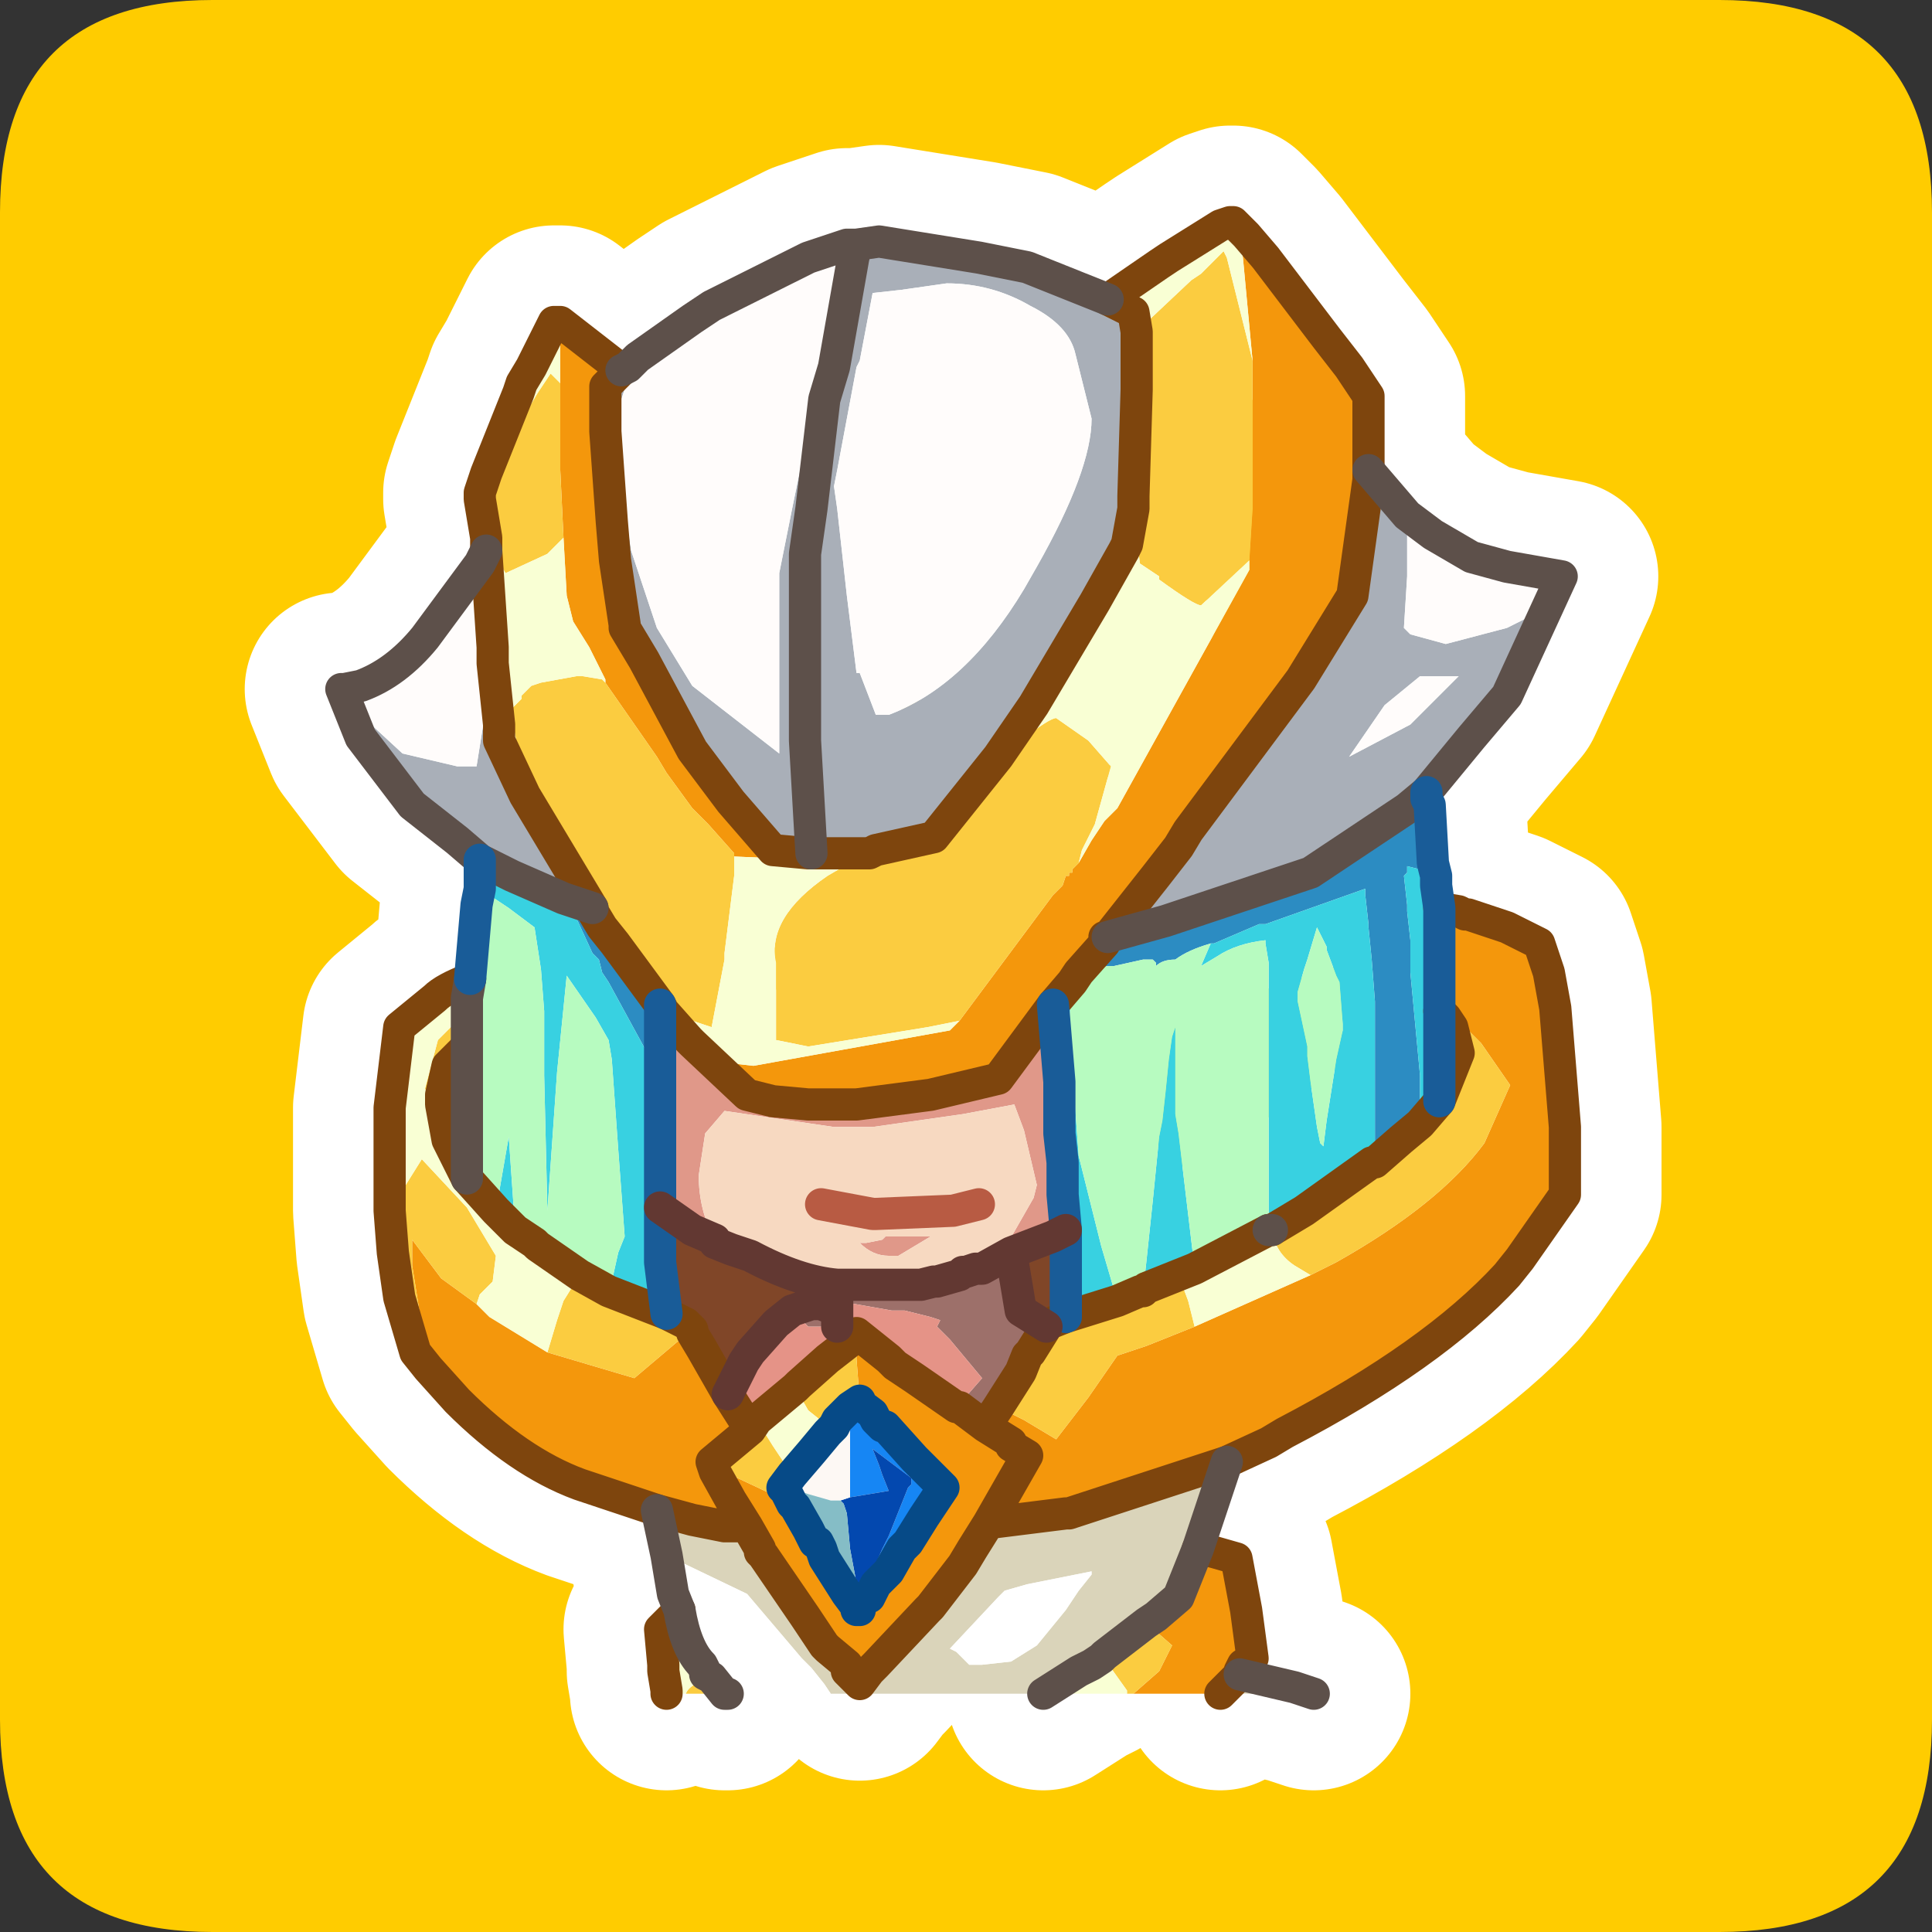 <?xml version="1.0" encoding="UTF-8" standalone="no"?>
<svg xmlns:ffdec="https://www.free-decompiler.com/flash" xmlns:xlink="http://www.w3.org/1999/xlink" ffdec:objectType="frame" height="30.0px" width="30.0px" xmlns="http://www.w3.org/2000/svg">
  <rect width="100%" height="100%" fill="#333333" stroke="none"/>
  <g transform="matrix(1.0, 0.0, 0.0, 1.0, 0.0, 0.0)">
    <use ffdec:characterId="1" height="30.0" transform="matrix(1.0, 0.0, 0.0, 1.0, 0.0, 0.0)" width="30.0" xlink:href="#shape0"/>
  </g>
  <defs>
    <g id="shape0" transform="matrix(1.0, 0.0, 0.0, 1.0, 0.0, 0.0)">
      <path d="M0.0 0.0 L30.0 0.0 30.0 30.0 0.0 30.0 0.0 0.0" fill="#33cc66" fill-opacity="0.0" fill-rule="evenodd" stroke="none"/>
      <path d="M3.3 0.0 L26.7 0.0 Q30.0 0.0 30.0 3.3 L30.0 26.7 Q30.0 30.0 26.7 30.0 L3.3 30.0 Q0.0 30.0 0.0 26.7 L0.0 3.3 Q0.0 0.0 3.3 0.0" fill="#ffcc00" fill-rule="evenodd" stroke="none"/>
      <path d="M8.7 5.0 L9.6 5.7 9.65 5.75 9.4 6.0 9.4 6.7 9.5 8.1 9.55 8.7 9.7 9.7 9.7 9.75 10.0 10.25 10.75 11.65 10.9 11.85 11.35 12.45 12.0 13.2 12.55 13.25 12.6 13.25 13.4 13.25 13.45 13.25 12.65 13.35 12.55 13.35 11.4 13.3 11.4 13.25 11.0 12.8 10.75 12.55 10.35 12.0 10.2 11.75 9.4 10.6 9.4 10.55 9.15 10.05 8.9 9.65 8.85 9.45 8.8 9.25 8.75 8.35 8.7 7.3 8.7 6.3 8.7 5.95 8.7 5.7 8.7 5.0 M19.1 3.45 L19.15 3.45 19.35 3.65 19.65 4.0 20.6 5.25 20.95 5.7 21.05 5.85 21.25 6.15 21.25 7.3 21.25 7.45 21.0 9.25 20.2 10.55 18.45 12.9 18.3 13.15 17.95 13.6 17.2 14.55 17.15 14.55 17.15 14.65 16.75 15.1 16.65 15.25 16.35 15.6 15.5 16.75 14.45 17.0 13.3 17.15 12.55 17.15 12.0 17.1 11.6 17.0 10.75 16.2 10.85 16.3 Q11.1 16.5 11.25 16.5 L11.7 16.55 14.75 16.0 14.9 15.85 16.35 13.9 16.5 13.75 16.55 13.6 16.6 13.6 16.6 13.55 16.65 13.55 16.65 13.5 16.75 13.4 16.95 13.05 17.15 12.75 17.35 12.55 19.4 8.85 19.4 8.7 19.45 7.9 19.45 6.3 19.45 5.7 19.45 5.6 19.3 4.0 19.25 3.75 19.1 3.45 M22.35 14.1 L22.65 14.15 22.75 14.2 22.8 14.2 23.4 14.4 23.9 14.65 24.05 15.1 24.15 15.65 24.3 17.5 24.3 17.55 24.3 18.45 24.3 18.55 23.6 19.55 23.4 19.8 Q22.25 21.05 19.95 22.25 L19.7 22.4 19.05 22.7 16.6 23.5 16.55 23.5 15.35 23.65 15.95 22.6 15.7 22.45 15.7 22.4 15.3 22.15 15.7 22.4 15.7 22.45 15.95 22.6 15.35 23.65 15.1 24.05 14.95 24.3 14.45 24.95 14.4 25.0 13.6 25.85 13.5 25.95 13.35 26.15 13.15 25.95 13.15 25.85 12.85 25.6 12.8 25.55 12.5 25.1 11.85 24.15 11.8 24.1 11.8 24.05 11.6 23.7 11.35 23.3 11.1 22.85 11.35 23.3 11.6 23.7 11.35 23.7 11.25 23.7 10.75 23.6 10.2 23.45 9.0 23.05 Q8.05 22.7 7.1 21.75 L6.65 21.25 6.6 20.9 6.4 19.65 6.4 19.25 6.85 19.85 7.4 20.25 7.6 20.45 8.5 21.0 9.85 21.4 10.5 20.85 10.75 20.65 10.75 20.7 10.9 20.95 11.3 21.65 11.65 22.2 11.05 22.7 11.1 22.85 11.25 22.9 11.45 22.95 12.3 23.35 12.35 23.4 12.55 23.75 12.65 23.95 12.7 23.95 12.75 24.05 12.8 24.2 13.15 24.75 13.3 24.95 13.3 25.0 13.35 25.0 13.35 24.9 Q13.4 24.8 13.5 24.8 L13.6 24.6 13.8 24.4 14.0 24.05 14.1 23.95 14.35 23.55 14.55 23.25 14.65 23.1 14.6 23.05 14.55 23.0 14.45 22.9 14.2 22.65 13.75 22.15 13.7 22.15 13.6 22.05 13.55 21.95 13.35 21.8 13.3 21.1 13.3 20.75 13.3 20.7 13.8 21.1 13.9 21.2 14.2 21.4 14.85 21.85 14.9 21.85 15.3 22.15 15.5 21.85 15.9 22.05 16.4 22.35 16.9 21.7 17.35 21.05 17.8 20.9 18.55 20.6 20.35 19.8 20.75 19.6 Q22.35 18.7 23.05 17.75 L23.45 16.85 23.0 16.2 22.7 15.9 22.55 15.95 22.45 15.8 22.35 15.7 22.35 15.2 22.35 14.65 22.35 14.4 22.35 14.1 M18.6 24.05 L18.65 24.05 18.85 24.1 19.2 24.2 19.35 25.0 19.45 25.75 19.3 25.85 19.25 25.95 19.25 26.0 18.95 26.3 17.6 26.3 18.0 25.95 18.2 25.55 17.8 25.2 17.95 25.1 18.3 24.8 18.6 24.05" fill="#f4970c" fill-rule="evenodd" stroke="none"/>
      <path d="M7.55 7.35 L8.05 6.1 8.1 5.95 8.25 5.7 8.6 5.0 8.7 5.0 8.7 5.7 8.7 5.95 8.55 5.8 8.35 6.1 8.05 6.6 7.55 7.35 M17.2 4.65 L18.0 4.1 18.15 4.0 18.95 3.5 19.1 3.45 19.25 3.75 19.3 4.0 19.45 5.6 19.05 4.0 19.0 3.9 18.9 4.0 18.65 4.25 18.5 4.35 17.65 5.15 17.6 4.85 17.2 4.65 M17.5 26.3 L16.2 26.3 16.75 25.95 16.85 25.9 16.95 25.85 17.1 25.75 17.15 25.7 17.25 25.9 17.5 26.25 17.5 26.3 M10.65 26.3 L10.35 26.3 10.35 26.25 10.3 25.95 10.3 25.85 10.25 25.3 10.55 25.0 Q10.65 25.6 10.9 25.85 L10.95 25.95 10.95 26.0 11.05 26.05 Q10.7 26.15 10.65 26.3 M6.05 18.8 L6.05 18.5 6.05 17.2 6.2 15.95 6.75 15.5 Q6.9 15.35 7.3 15.2 L7.25 15.5 7.25 15.7 6.8 16.15 6.6 16.9 6.75 17.45 6.95 17.7 7.25 18.3 7.7 18.8 7.95 19.05 8.0 19.1 8.15 19.2 8.3 19.3 8.35 19.35 9.0 19.8 8.75 20.2 8.65 20.5 8.5 21.0 7.6 20.45 7.4 20.25 7.45 20.1 7.65 19.9 7.7 19.5 7.25 18.75 6.55 18.0 6.05 18.8 M7.55 8.55 L7.55 8.4 7.85 8.9 8.5 8.6 8.75 8.35 8.8 9.25 8.85 9.45 8.9 9.65 9.15 10.05 9.4 10.55 9.4 10.6 9.35 10.55 9.05 10.5 8.95 10.5 8.4 10.6 8.25 10.65 8.1 10.8 8.1 10.85 7.95 11.0 7.95 11.15 8.1 11.95 8.15 12.35 7.75 11.5 7.75 11.25 7.65 10.3 7.65 10.05 7.55 8.55 M17.6 7.7 L17.6 7.9 17.7 8.75 18.0 8.95 18.0 9.0 Q18.55 9.4 18.65 9.4 L19.4 8.7 19.4 8.85 17.35 12.55 17.15 12.75 16.95 13.05 16.75 13.4 16.8 13.2 17.0 12.8 17.25 11.9 16.9 11.5 16.4 11.15 Q16.3 11.15 15.85 11.5 L15.5 11.75 16.05 10.95 17.0 9.35 17.45 8.55 17.5 8.45 17.6 7.9 17.6 7.7 M14.9 15.85 L14.75 16.0 11.7 16.55 11.25 16.5 Q11.1 16.5 10.85 16.3 L10.75 16.2 10.7 16.15 10.3 15.7 10.75 15.85 11.05 15.95 11.25 14.9 11.25 14.8 11.4 13.6 11.4 13.3 12.55 13.35 12.65 13.35 13.45 13.25 12.85 13.6 Q11.9 14.25 12.05 14.95 L12.05 16.15 12.3 16.2 12.55 16.25 14.4 15.95 14.9 15.85 M19.7 19.1 L19.75 19.1 Q19.8 19.45 20.1 19.65 L20.35 19.8 18.55 20.6 18.45 20.2 18.3 19.8 18.55 19.7 19.7 19.1 M12.35 21.55 L12.55 21.9 12.8 22.1 13.0 22.05 12.95 22.15 12.85 22.25 12.6 22.55 12.3 22.9 12.0 22.45 11.75 22.05 12.35 21.55" fill="#f9ffd4" fill-rule="evenodd" stroke="none"/>
      <path d="M9.65 5.75 L9.75 5.7 9.9 5.55 9.85 5.7 9.8 5.8 Q9.55 6.35 9.55 6.85 L9.8 8.55 10.2 9.75 10.75 10.65 12.1 11.7 12.1 8.9 12.3 7.9 12.75 5.7 12.75 5.45 13.15 4.0 13.15 3.8 13.3 3.8 13.65 3.75 15.2 4.0 15.95 4.15 17.2 4.65 17.6 4.85 17.65 5.15 17.65 5.7 17.65 6.05 17.6 7.7 17.6 7.9 17.5 8.45 17.45 8.55 17.0 9.35 16.05 10.95 15.5 11.75 14.7 12.75 14.5 13.0 13.6 13.2 13.5 13.25 13.45 13.25 13.4 13.25 12.6 13.25 12.55 13.25 12.0 13.2 11.35 12.45 10.9 11.85 10.75 11.65 10.0 10.25 9.7 9.75 9.7 9.7 9.55 8.7 9.5 8.1 9.4 6.7 9.4 6.0 9.65 5.75 M21.25 7.3 L21.85 8.0 21.85 8.75 21.85 8.95 21.8 9.75 21.9 9.85 22.45 10.0 23.4 9.75 23.7 9.6 24.25 8.95 23.4 10.8 22.85 11.45 22.15 12.3 21.85 12.55 20.35 13.55 18.1 14.3 17.2 14.55 17.95 13.6 18.3 13.15 18.45 12.9 20.2 10.55 21.0 9.25 21.25 7.45 21.25 7.3 M7.45 13.35 L7.1 13.05 6.4 12.5 5.6 11.45 5.3 10.7 5.35 10.7 5.6 11.1 6.25 11.7 7.1 11.9 7.35 11.9 7.4 11.9 7.6 10.65 7.65 10.05 7.65 10.3 7.75 11.25 7.75 11.5 8.15 12.35 9.2 14.1 8.75 13.95 7.95 13.6 7.45 13.35 M13.55 4.55 L13.35 5.6 13.3 5.7 13.0 7.3 12.95 7.55 13.0 7.9 13.15 9.25 13.3 10.45 13.35 10.45 13.6 11.1 13.8 11.1 Q15.0 10.65 15.9 9.15 L16.1 8.8 Q16.95 7.3 16.95 6.5 L16.75 5.7 16.7 5.5 Q16.6 5.05 16.0 4.75 15.4 4.4 14.7 4.4 L14.0 4.5 13.55 4.55 M13.3 3.8 L13.25 4.0 12.95 5.7 12.8 6.2 12.6 7.9 12.5 8.6 12.5 11.5 12.6 13.25 12.5 11.5 12.5 8.6 12.6 7.9 12.8 6.2 12.95 5.7 13.25 4.0 13.3 3.8 M21.5 10.95 L20.95 11.75 21.9 11.25 22.65 10.5 22.05 10.5 21.5 10.95" fill="#a9afb8" fill-rule="evenodd" stroke="none"/>
      <path d="M9.9 5.55 L10.75 4.95 11.05 4.75 12.55 4.0 13.15 3.8 13.15 4.0 12.75 5.45 12.75 5.7 12.3 7.9 12.1 8.9 12.1 11.7 10.75 10.65 10.2 9.75 9.8 8.55 9.55 6.85 Q9.55 6.35 9.8 5.8 L9.85 5.7 9.9 5.55 M21.85 8.0 L22.25 8.3 22.85 8.65 23.4 8.8 24.25 8.95 23.7 9.6 23.4 9.75 22.45 10.0 21.9 9.85 21.8 9.75 21.85 8.95 21.85 8.75 21.85 8.0 M5.35 10.7 L5.6 10.65 Q6.15 10.45 6.6 9.9 L7.45 8.75 7.55 8.55 7.65 10.05 7.6 10.65 7.4 11.9 7.35 11.9 7.1 11.9 6.25 11.7 5.6 11.1 5.35 10.7 M13.55 4.55 L14.0 4.5 14.7 4.4 Q15.4 4.4 16.0 4.75 16.6 5.05 16.7 5.5 L16.75 5.7 16.95 6.5 Q16.95 7.3 16.1 8.8 L15.9 9.15 Q15.0 10.65 13.8 11.1 L13.6 11.1 13.35 10.45 13.3 10.45 13.15 9.25 13.0 7.9 12.95 7.55 13.0 7.3 13.3 5.7 13.35 5.6 13.55 4.55 M21.5 10.95 L22.05 10.5 22.65 10.5 21.9 11.25 20.95 11.75 21.5 10.95" fill="#fffcfb" fill-rule="evenodd" stroke="none"/>
      <path d="M17.6 26.3 L17.5 26.3 17.5 26.25 17.25 25.9 17.15 25.7 17.8 25.2 18.2 25.55 18.0 25.95 17.6 26.3 M11.3 26.3 L10.65 26.3 Q10.7 26.15 11.05 26.05 L11.25 26.3 11.3 26.3 M6.65 21.25 L6.45 21.0 6.2 20.15 6.1 19.45 6.05 18.8 6.55 18.0 7.25 18.75 7.7 19.5 7.65 19.9 7.45 20.1 7.4 20.25 6.85 19.85 6.4 19.25 6.4 19.65 6.6 20.9 6.65 21.25 M7.55 8.4 L7.55 8.35 7.45 7.75 7.45 7.65 7.5 7.5 7.55 7.35 8.05 6.6 8.35 6.1 8.55 5.8 8.7 5.95 8.7 6.3 8.7 7.3 8.75 8.35 8.5 8.6 7.85 8.9 7.55 8.4 M17.65 5.15 L18.5 4.35 18.65 4.25 18.9 4.0 19.0 3.9 19.05 4.0 19.45 5.6 19.45 5.7 19.45 6.3 19.45 7.9 19.4 8.7 18.65 9.4 Q18.55 9.4 18.0 9.0 L18.0 8.95 17.7 8.75 17.6 7.9 17.6 7.7 17.65 6.05 17.65 5.7 17.65 5.15 M16.75 13.4 L16.65 13.5 16.65 13.55 16.6 13.55 16.6 13.6 16.55 13.6 16.5 13.75 16.35 13.9 14.9 15.85 14.4 15.95 12.55 16.25 12.3 16.2 12.05 16.15 12.05 14.95 Q11.9 14.25 12.85 13.6 L13.45 13.25 13.5 13.25 13.6 13.2 14.5 13.0 14.7 12.75 15.5 11.75 15.85 11.5 Q16.3 11.15 16.4 11.15 L16.9 11.5 17.25 11.9 17.0 12.8 16.8 13.2 16.75 13.4 M19.75 19.1 L20.25 18.8 21.3 18.05 21.35 18.05 21.75 17.7 22.05 17.45 22.35 17.1 22.65 16.35 22.55 15.95 22.7 15.9 23.0 16.2 23.45 16.85 23.05 17.75 Q22.35 18.7 20.75 19.6 L20.35 19.8 20.1 19.65 Q19.8 19.45 19.75 19.1 M18.55 20.6 L17.8 20.9 17.35 21.05 16.9 21.7 16.4 22.35 15.9 22.05 15.5 21.85 15.85 21.3 15.95 21.05 16.0 21.0 16.25 20.6 16.3 20.55 16.55 20.45 17.35 20.2 17.7 20.05 17.75 20.05 17.8 20.0 18.3 19.8 18.45 20.2 18.55 20.6 M9.4 10.6 L10.2 11.75 10.35 12.0 10.75 12.55 11.0 12.8 11.4 13.25 11.4 13.3 11.4 13.6 11.25 14.8 11.25 14.9 11.05 15.95 10.75 15.85 10.3 15.7 10.25 15.6 9.55 14.65 9.35 14.4 9.2 14.15 9.2 14.1 8.15 12.35 8.1 11.95 7.95 11.15 7.95 11.0 8.1 10.85 8.1 10.8 8.25 10.65 8.4 10.6 8.95 10.5 9.05 10.5 9.35 10.55 9.4 10.6 M7.25 15.7 L7.25 16.25 6.95 16.55 6.85 17.0 6.85 17.15 6.95 17.7 6.75 17.45 6.6 16.9 6.8 16.15 7.25 15.7 M9.0 19.8 L9.45 20.05 10.35 20.4 10.65 20.55 10.75 20.65 10.5 20.85 9.85 21.4 8.5 21.0 8.65 20.5 8.75 20.2 9.0 19.8 M13.3 20.75 L13.3 21.1 13.35 21.8 13.35 21.75 13.2 21.85 13.0 22.05 12.8 22.1 12.55 21.9 12.35 21.55 12.4 21.5 12.85 21.1 13.3 20.75 M12.3 23.35 L11.45 22.95 11.25 22.9 11.1 22.85 11.05 22.7 11.65 22.2 11.75 22.05 12.0 22.45 12.3 22.9 12.15 23.1 12.2 23.15 12.3 23.35" fill="#fbcc40" fill-rule="evenodd" stroke="none"/>
      <path d="M22.15 12.3 L22.15 12.4 22.2 12.5 22.25 13.4 22.3 13.6 22.25 13.6 22.05 13.5 21.85 13.45 21.85 13.55 21.8 13.6 21.85 14.05 21.85 14.15 21.9 14.6 21.9 14.9 21.9 15.1 22.05 16.7 22.05 17.2 22.05 17.45 21.75 17.7 21.35 18.05 21.35 17.0 21.35 15.9 21.35 15.8 21.35 15.55 21.3 14.9 21.25 14.4 21.25 14.35 21.2 13.9 21.2 13.8 19.65 14.35 19.55 14.35 18.85 14.65 18.8 14.65 Q18.45 14.75 18.25 14.9 18.05 14.9 17.95 15.0 L17.95 14.95 17.9 14.9 17.8 14.9 17.75 14.9 17.3 15.0 17.2 15.0 16.75 15.1 17.15 14.65 17.15 14.55 17.2 14.55 18.1 14.3 20.35 13.55 21.85 12.55 22.15 12.3 M9.2 14.1 L9.2 14.15 9.35 14.4 9.55 14.65 10.25 15.6 10.25 16.75 10.05 16.35 9.45 15.25 9.35 15.1 9.3 14.9 9.2 14.8 8.9 14.15 8.75 13.95 9.2 14.1" fill="#2c8cc2" fill-rule="evenodd" stroke="none"/>
      <path d="M22.3 13.6 L22.3 13.75 22.35 14.1 22.35 14.4 22.35 14.65 22.35 15.2 22.35 15.7 22.35 16.1 22.35 16.5 22.35 17.1 22.05 17.45 22.05 17.2 22.05 16.7 21.9 15.1 21.9 14.9 21.9 14.6 21.85 14.15 21.85 14.05 21.8 13.6 21.85 13.55 21.85 13.45 22.05 13.5 22.25 13.6 22.3 13.6 M7.45 13.8 L7.45 13.35 7.95 13.6 8.75 13.95 8.9 14.15 9.2 14.8 9.3 14.9 9.35 15.1 9.45 15.25 10.05 16.35 10.25 16.75 10.25 18.75 10.25 19.25 10.25 19.45 10.25 19.6 10.35 20.4 9.45 20.05 9.5 19.95 9.5 19.9 9.6 19.45 9.7 19.2 9.6 17.85 9.5 16.45 9.45 16.15 9.25 15.8 8.8 15.15 8.65 16.65 8.5 18.8 8.45 16.7 8.45 15.7 8.4 15.05 8.3 14.4 7.9 14.1 7.45 13.8 M16.35 15.6 L16.65 15.25 16.6 15.9 16.75 17.95 17.1 19.35 17.35 20.2 16.55 20.45 16.55 19.3 16.55 19.1 16.5 18.55 16.5 18.2 16.5 18.05 16.45 17.6 16.45 16.8 16.35 15.6 M18.8 14.65 L18.85 14.65 19.55 14.35 19.65 14.35 21.2 13.8 21.2 13.9 21.25 14.35 21.25 14.4 21.3 14.9 21.35 15.55 21.35 15.8 21.35 15.9 21.35 17.0 21.35 18.05 21.3 18.05 20.25 18.8 19.75 19.1 19.7 19.1 19.7 18.25 19.7 18.2 19.7 18.05 19.7 17.2 19.7 16.55 19.7 15.85 19.7 15.7 19.7 15.2 19.7 14.95 19.65 14.65 19.65 14.6 Q19.2 14.65 18.9 14.85 L18.65 15.0 18.8 14.65 M20.15 15.4 L20.15 15.55 20.3 16.25 20.3 16.4 20.35 16.8 20.45 17.5 20.5 17.75 20.55 17.8 20.6 17.4 20.75 16.45 20.85 16.0 20.85 15.9 20.8 15.25 20.75 15.15 20.6 14.75 20.6 14.7 20.45 14.4 20.3 14.9 20.25 15.05 20.15 15.4 M17.75 20.05 L17.8 19.6 17.9 18.65 18.0 17.65 18.05 17.4 18.1 16.95 18.15 16.45 18.2 16.1 18.25 15.95 18.25 16.55 18.25 16.85 18.25 17.3 18.3 17.6 18.55 19.7 18.3 19.8 17.8 20.0 17.75 20.05 M7.7 18.8 L7.9 17.6 8.0 19.1 7.95 19.05 7.7 18.8" fill="#38d1e1" fill-rule="evenodd" stroke="none"/>
      <path d="M7.3 15.2 L7.4 14.05 7.45 13.8 7.9 14.1 8.3 14.4 8.4 15.05 8.45 15.7 8.45 16.7 8.5 18.8 8.65 16.65 8.8 15.15 9.25 15.8 9.45 16.15 9.5 16.45 9.6 17.85 9.7 19.2 9.6 19.45 9.5 19.9 9.5 19.95 9.45 20.05 9.0 19.8 8.35 19.35 8.3 19.3 8.15 19.2 8.0 19.1 7.9 17.6 7.7 18.8 7.25 18.3 7.25 17.55 7.25 16.95 7.25 16.25 7.25 15.7 7.25 15.5 7.3 15.2 M16.65 15.25 L16.75 15.1 17.2 15.0 17.3 15.0 17.75 14.9 17.8 14.9 17.9 14.9 17.95 14.95 17.95 15.0 Q18.05 14.9 18.25 14.9 18.45 14.75 18.8 14.65 L18.65 15.0 18.9 14.85 Q19.2 14.65 19.65 14.6 L19.65 14.65 19.7 14.95 19.7 15.2 19.7 15.7 19.7 15.85 19.7 16.55 19.7 17.2 19.7 18.05 19.7 18.2 19.7 18.25 19.7 19.1 18.55 19.7 18.3 17.6 18.25 17.3 18.25 16.85 18.25 16.55 18.25 15.95 18.2 16.1 18.15 16.45 18.1 16.95 18.05 17.4 18.0 17.65 17.9 18.65 17.8 19.6 17.75 20.05 17.7 20.05 17.35 20.2 17.1 19.35 16.75 17.95 16.6 15.9 16.65 15.25 M20.15 15.4 L20.25 15.05 20.3 14.9 20.45 14.4 20.6 14.7 20.6 14.75 20.75 15.15 20.8 15.25 20.85 15.9 20.85 16.0 20.75 16.45 20.6 17.4 20.55 17.8 20.5 17.75 20.45 17.5 20.35 16.8 20.3 16.4 20.3 16.25 20.15 15.55 20.15 15.4" fill="#b7fbc0" fill-rule="evenodd" stroke="none"/>
      <path d="M22.35 15.7 L22.45 15.8 22.55 15.95 22.65 16.35 22.35 17.1 22.35 16.5 22.35 16.1 22.35 15.7 M10.25 18.75 L10.75 19.1 11.1 19.25 11.1 19.3 11.35 19.4 11.65 19.5 Q12.4 19.9 13.0 19.95 L13.0 20.2 13.0 20.35 12.75 20.25 12.6 20.25 12.3 20.35 12.05 20.55 11.65 21.0 11.55 21.15 11.3 21.65 10.9 20.95 10.75 20.7 10.75 20.65 10.65 20.55 10.35 20.4 10.25 19.6 10.25 19.45 10.25 19.25 10.25 18.75 M15.7 19.45 L16.35 19.2 16.55 19.1 16.55 19.3 16.55 20.45 16.3 20.55 16.25 20.6 15.85 20.35 15.7 19.45 M7.25 16.25 L7.25 16.95 7.25 17.55 7.25 18.3 6.95 17.7 6.85 17.15 6.85 17.0 6.95 16.55 7.25 16.25" fill="#804628" fill-rule="evenodd" stroke="none"/>
      <path d="M19.05 22.7 L18.65 23.9 18.6 24.05 18.3 24.8 17.95 25.1 17.8 25.2 17.15 25.7 17.1 25.75 16.95 25.85 16.85 25.9 16.75 25.95 16.2 26.3 12.9 26.3 12.8 26.15 12.6 25.9 12.45 25.75 11.6 24.75 10.35 24.15 10.2 23.45 10.75 23.6 11.25 23.7 11.35 23.7 11.6 23.7 11.8 24.05 11.8 24.1 11.85 24.15 12.5 25.1 12.8 25.55 12.85 25.6 13.15 25.85 13.15 25.95 13.35 26.15 13.5 25.95 13.6 25.85 14.4 25.0 14.45 24.95 14.95 24.3 15.1 24.05 15.35 23.65 16.55 23.5 16.6 23.5 19.05 22.7 M19.25 26.0 L20.1 26.2 20.4 26.3 18.95 26.3 19.25 26.0 M14.75 25.6 L14.85 25.65 15.05 25.85 15.25 25.85 15.7 25.8 16.1 25.55 16.55 25.0 16.75 24.7 16.95 24.45 16.95 24.4 15.95 24.6 15.6 24.7 15.5 24.8 14.75 25.6" fill="#dad4ba" fill-rule="evenodd" stroke="none"/>
      <path d="M10.75 16.2 L11.6 17.0 12.0 17.1 12.55 17.15 13.3 17.15 14.45 17.0 15.5 16.75 16.35 15.6 16.45 16.8 16.45 17.6 16.5 18.05 16.5 18.2 16.5 18.55 16.55 19.1 16.35 19.2 15.7 19.45 15.25 19.7 15.15 19.7 15.0 19.75 15.15 19.65 15.65 19.3 16.05 18.6 16.1 18.4 15.9 17.55 15.75 17.15 14.95 17.3 13.55 17.5 12.95 17.5 11.25 17.25 10.95 17.6 10.85 18.25 Q10.85 18.8 11.1 19.25 L10.75 19.1 10.25 18.75 10.25 16.75 10.25 15.6 10.3 15.7 10.7 16.15 10.75 16.2 M13.45 19.3 L13.7 19.25 13.75 19.2 14.45 19.2 13.95 19.5 13.8 19.5 Q13.55 19.5 13.35 19.3 L13.45 19.3" fill="#e09889" fill-rule="evenodd" stroke="none"/>
      <path d="M11.1 19.25 Q10.85 18.8 10.85 18.25 L10.95 17.6 11.25 17.25 12.95 17.5 13.55 17.5 14.95 17.3 15.75 17.15 15.9 17.55 16.1 18.4 16.05 18.6 15.65 19.3 15.15 19.65 15.0 19.75 14.95 19.75 14.9 19.8 14.55 19.9 14.5 19.9 14.3 19.95 14.15 19.95 13.8 19.95 13.05 19.95 13.0 19.95 Q12.4 19.9 11.65 19.5 L11.35 19.4 11.1 19.3 11.1 19.25 M15.2 18.7 L14.8 18.8 13.6 18.85 13.55 18.85 12.75 18.7 13.55 18.85 13.6 18.85 14.8 18.8 15.2 18.7 M13.45 19.3 L13.35 19.3 Q13.55 19.5 13.8 19.5 L13.95 19.5 14.45 19.2 13.75 19.2 13.7 19.25 13.45 19.3" fill="#f7d9c1" fill-rule="evenodd" stroke="none"/>
      <path d="M15.5 21.85 L15.3 22.15 14.9 21.85 14.85 21.85 14.9 21.8 15.25 21.4 15.0 21.1 14.75 20.8 14.55 20.6 14.6 20.5 14.45 20.45 14.05 20.35 13.85 20.35 13.0 20.2 13.0 19.95 13.05 19.95 13.8 19.95 14.15 19.95 14.3 19.95 14.5 19.9 14.55 19.9 14.9 19.8 14.95 19.75 15.0 19.75 15.15 19.7 15.25 19.7 15.7 19.45 15.85 20.35 16.25 20.6 16.0 21.0 15.95 21.05 15.85 21.3 15.5 21.85 M12.3 20.35 L12.6 20.25 12.75 20.25 13.0 20.35 13.0 20.6 12.55 20.6 12.3 20.35" fill="#9d706a" fill-rule="evenodd" stroke="none"/>
      <path d="M13.0 20.2 L13.85 20.35 14.05 20.35 14.45 20.45 14.6 20.5 14.55 20.6 14.75 20.8 15.0 21.1 15.25 21.4 14.9 21.8 14.85 21.85 14.2 21.4 13.9 21.2 13.8 21.1 13.3 20.7 13.3 20.75 12.85 21.1 12.4 21.5 12.35 21.55 11.75 22.05 11.65 22.2 11.3 21.65 11.55 21.15 11.65 21.0 12.05 20.55 12.3 20.35 12.55 20.6 13.0 20.6 13.0 20.35 13.0 20.2" fill="#e59387" fill-rule="evenodd" stroke="none"/>
      <path d="M13.2 21.85 L13.35 21.75 13.35 21.8 13.55 21.95 13.6 22.05 13.7 22.15 13.75 22.15 14.2 22.65 14.45 22.9 14.55 23.0 14.6 23.05 14.65 23.1 14.55 23.25 14.35 23.55 14.1 23.95 14.0 24.05 13.8 24.4 13.6 24.6 13.5 24.8 Q13.4 24.8 13.35 24.9 L13.35 24.85 13.7 24.05 13.8 23.85 14.1 23.1 14.15 23.05 14.15 22.95 13.55 22.5 13.65 22.75 13.7 22.9 13.8 23.15 13.2 23.25 13.2 22.5 13.2 22.45 13.2 22.05 13.2 21.85" fill="#1686f4" fill-rule="evenodd" stroke="none"/>
      <path d="M13.0 22.05 L13.2 21.85 13.2 22.05 13.2 22.45 13.2 22.5 13.2 23.25 13.05 23.3 12.9 23.3 12.55 23.2 12.25 23.1 12.15 23.1 12.3 22.9 12.6 22.55 12.85 22.25 12.95 22.15 13.0 22.05" fill="#fdf8f4" fill-rule="evenodd" stroke="none"/>
      <path d="M13.35 24.9 L13.35 25.0 13.3 25.0 13.3 24.95 13.15 24.75 12.8 24.2 12.75 24.05 12.7 23.95 12.65 23.95 12.55 23.75 12.35 23.4 12.3 23.35 12.2 23.15 12.15 23.1 12.25 23.1 12.55 23.2 12.9 23.3 13.05 23.3 13.1 23.35 13.15 23.5 13.2 24.05 13.35 24.85 13.35 24.9" fill="#85bdc6" fill-rule="evenodd" stroke="none"/>
      <path d="M13.2 23.25 L13.8 23.15 13.7 22.9 13.65 22.75 13.55 22.5 14.15 22.95 14.15 23.05 14.1 23.1 13.8 23.85 13.7 24.05 13.35 24.85 13.2 24.05 13.15 23.5 13.1 23.35 13.05 23.3 13.2 23.25" fill="#0348af" fill-rule="evenodd" stroke="none"/>
      <path d="M12.9 26.3 L11.3 26.3 11.25 26.3 11.05 26.05 10.95 26.0 10.95 25.95 10.9 25.85 Q10.65 25.6 10.55 25.0 L10.45 24.75 10.35 24.15 11.6 24.75 12.45 25.75 12.6 25.9 12.8 26.15 12.9 26.3 M14.75 25.6 L15.5 24.8 15.6 24.7 15.95 24.6 16.95 24.4 16.95 24.45 16.75 24.7 16.55 25.0 16.1 25.55 15.7 25.8 15.25 25.85 15.05 25.85 14.85 25.65 14.75 25.6" fill="#ffffff" fill-rule="evenodd" stroke="none"/>
      <path d="M7.55 7.35 L8.05 6.1 8.1 5.95 8.25 5.7 8.6 5.0 8.7 5.0 9.6 5.7 9.65 5.75 9.75 5.7 9.9 5.55 10.75 4.95 11.05 4.75 12.55 4.0 13.15 3.8 13.3 3.8 13.65 3.75 15.2 4.0 15.95 4.15 17.2 4.65 18.0 4.1 18.15 4.0 18.95 3.5 19.1 3.45 19.15 3.45 19.35 3.65 19.65 4.0 20.6 5.25 20.95 5.7 21.05 5.85 21.25 6.15 21.25 7.3 21.85 8.0 22.25 8.3 22.85 8.65 23.4 8.8 24.25 8.95 23.4 10.8 22.85 11.45 22.15 12.3 22.15 12.4 22.2 12.5 22.25 13.4 22.3 13.6 22.3 13.75 22.35 14.1 22.65 14.15 22.75 14.2 22.8 14.2 23.4 14.4 23.9 14.65 24.05 15.1 24.15 15.65 24.3 17.5 24.3 17.55 24.3 18.45 24.3 18.55 23.6 19.55 23.4 19.8 Q22.25 21.05 19.95 22.25 L19.7 22.4 19.05 22.7 18.65 23.9 18.6 24.05 18.65 24.05 18.85 24.1 19.2 24.2 19.35 25.0 19.45 25.75 19.3 25.85 19.25 25.95 19.25 26.0 20.1 26.2 20.4 26.3 M10.35 26.3 L10.35 26.25 10.3 25.95 10.3 25.85 10.25 25.3 10.55 25.0 10.45 24.75 10.35 24.15 10.2 23.45 9.0 23.05 Q8.05 22.7 7.1 21.75 L6.65 21.25 6.45 21.0 6.2 20.15 6.1 19.45 6.05 18.8 6.05 18.5 6.05 17.2 6.2 15.95 6.75 15.5 Q6.9 15.35 7.3 15.2 L7.4 14.05 7.45 13.8 7.45 13.35 7.1 13.05 6.4 12.5 5.6 11.45 5.3 10.7 5.35 10.7 5.6 10.65 Q6.15 10.45 6.6 9.9 L7.45 8.75 7.55 8.55 7.55 8.4 7.55 8.35 7.45 7.75 7.45 7.65 7.5 7.5 7.55 7.35 M12.6 13.25 L12.5 11.5 12.5 8.6 12.6 7.9 12.8 6.2 12.95 5.7 13.25 4.0 13.3 3.8 M17.2 4.65 L17.6 4.85 17.65 5.15 17.65 5.7 17.65 6.05 17.6 7.7 17.6 7.9 17.5 8.45 17.45 8.55 17.0 9.35 16.05 10.95 15.5 11.75 14.7 12.75 14.5 13.0 13.6 13.2 13.5 13.25 13.45 13.25 13.4 13.25 12.6 13.25 12.55 13.25 12.0 13.2 11.35 12.45 10.9 11.85 10.75 11.65 10.0 10.25 9.7 9.75 9.7 9.7 9.55 8.7 9.5 8.1 9.4 6.7 9.4 6.0 9.65 5.75 M17.2 14.55 L17.95 13.6 18.3 13.15 18.45 12.9 20.2 10.55 21.0 9.25 21.25 7.45 21.25 7.3 M10.75 16.2 L11.6 17.0 12.0 17.1 12.55 17.15 13.3 17.15 14.45 17.0 15.5 16.75 16.35 15.6 16.65 15.25 16.75 15.1 17.15 14.65 17.15 14.55 17.2 14.55 18.1 14.3 20.35 13.55 21.85 12.55 22.15 12.3 M19.7 19.1 L19.75 19.1 20.25 18.8 21.3 18.05 21.35 18.05 21.75 17.7 22.05 17.45 22.35 17.1 22.65 16.35 22.55 15.95 22.45 15.8 22.35 15.7 22.35 16.1 22.35 16.5 22.35 17.1 M22.35 14.1 L22.35 14.4 22.35 14.65 22.35 15.2 22.35 15.7 M15.5 21.85 L15.3 22.15 15.7 22.4 15.7 22.45 15.95 22.6 15.35 23.65 16.55 23.5 16.6 23.5 19.05 22.7 M17.75 20.05 L17.8 20.0 18.3 19.8 18.55 19.7 19.7 19.1 M17.8 25.2 L17.95 25.1 18.3 24.8 18.6 24.05 M19.25 26.0 L18.95 26.3 M10.25 15.6 L10.3 15.7 10.7 16.15 10.75 16.2 M8.15 12.35 L9.2 14.1 9.2 14.15 9.35 14.4 9.55 14.65 10.25 15.6 10.25 16.75 10.25 18.75 10.75 19.1 11.1 19.25 11.1 19.3 11.35 19.4 11.65 19.5 Q12.4 19.9 13.0 19.95 L13.0 20.2 13.0 20.35 12.75 20.25 12.6 20.25 12.3 20.35 12.05 20.55 11.65 21.0 11.55 21.15 11.3 21.65 11.65 22.2 11.05 22.7 11.1 22.85 11.35 23.3 11.6 23.7 11.8 24.05 11.8 24.1 11.85 24.15 12.5 25.1 12.8 25.55 12.85 25.6 13.15 25.85 13.15 25.95 13.35 26.15 13.5 25.95 13.6 25.85 14.4 25.0 14.45 24.95 14.95 24.3 15.1 24.05 15.35 23.65 M15.0 19.75 L15.15 19.7 15.25 19.7 15.7 19.45 16.35 19.2 16.55 19.1 16.5 18.55 16.5 18.2 16.5 18.05 16.45 17.6 16.45 16.8 16.35 15.6 M7.65 10.05 L7.65 10.3 7.75 11.25 7.75 11.5 8.15 12.35 M7.55 8.55 L7.65 10.05 M7.3 15.2 L7.25 15.5 7.25 15.7 7.25 16.25 7.25 16.95 7.25 17.55 7.25 18.3 7.7 18.8 7.95 19.05 8.0 19.1 8.15 19.2 8.3 19.3 8.35 19.35 9.0 19.8 9.45 20.05 10.35 20.4 10.25 19.6 10.25 19.45 10.25 19.25 10.25 18.75 M8.75 13.95 L7.95 13.6 7.45 13.35 M8.75 13.95 L9.2 14.1 M7.25 16.25 L6.95 16.55 6.85 17.0 6.85 17.15 6.95 17.7 7.25 18.3 M10.75 20.65 L10.65 20.55 10.35 20.4 M17.35 20.2 L17.7 20.05 17.75 20.05 M15.0 19.75 L14.95 19.75 14.9 19.8 14.55 19.9 14.5 19.9 14.3 19.95 14.15 19.95 13.8 19.95 13.05 19.95 13.0 19.95 M14.85 21.85 L14.9 21.85 15.3 22.15 M16.25 20.6 L15.85 20.35 15.7 19.45 M12.75 18.7 L13.55 18.85 13.6 18.85 14.8 18.8 15.2 18.7 M16.55 19.1 L16.55 19.3 16.55 20.45 17.35 20.2 M16.25 20.6 L16.3 20.55 16.55 20.45 M10.75 20.65 L10.75 20.7 10.9 20.95 11.3 21.65 M13.0 20.6 L13.0 20.35 M13.3 20.75 L13.3 20.7 13.8 21.1 13.9 21.2 14.2 21.4 14.85 21.85 M13.3 20.75 L12.85 21.1 12.4 21.5 12.35 21.55 11.75 22.05 11.65 22.2 M13.0 22.05 L13.2 21.85 13.35 21.75 13.35 21.8 13.55 21.95 13.6 22.05 13.7 22.15 13.75 22.15 14.2 22.65 14.45 22.9 14.55 23.0 14.6 23.05 14.65 23.1 14.55 23.25 14.35 23.55 14.1 23.95 14.0 24.05 13.8 24.4 13.6 24.6 13.5 24.8 Q13.4 24.8 13.35 24.9 L13.35 25.0 13.3 25.0 13.3 24.95 13.15 24.75 12.8 24.2 12.75 24.05 12.7 23.95 12.65 23.95 12.55 23.75 12.35 23.4 12.3 23.35 12.2 23.15 12.15 23.1 12.3 22.9 12.6 22.55 12.85 22.25 12.95 22.15 13.0 22.05 M11.6 23.7 L11.35 23.7 11.25 23.7 10.75 23.6 10.2 23.45 M15.5 21.85 L15.85 21.3 15.95 21.05 16.0 21.0 16.25 20.6 M17.15 25.7 L17.8 25.2 M17.15 25.7 L17.1 25.75 16.95 25.85 16.85 25.9 16.75 25.95 16.2 26.3 M11.3 26.3 L11.25 26.3 11.05 26.05 10.95 26.0 10.95 25.95 10.9 25.85 Q10.65 25.6 10.55 25.0" fill="none" stroke="#ffffff" stroke-linecap="round" stroke-linejoin="round" stroke-width="3.0"/>
      <path d="M19.1 3.45 L19.15 3.45 19.35 3.65 19.65 4.0 20.6 5.25 20.95 5.7 21.05 5.85 21.25 6.15 21.25 7.3 21.25 7.45 21.0 9.25 20.2 10.55 18.45 12.9 18.3 13.15 17.95 13.6 17.2 14.55 17.15 14.55 17.15 14.65 16.75 15.1 16.65 15.25 16.35 15.6 15.5 16.75 14.45 17.0 13.3 17.15 12.55 17.15 12.0 17.1 11.6 17.0 10.75 16.2 10.85 16.3 Q11.1 16.5 11.25 16.5 L11.7 16.55 14.75 16.0 14.9 15.85 16.35 13.9 16.5 13.75 16.55 13.6 16.6 13.6 16.6 13.55 16.65 13.55 16.65 13.5 16.75 13.4 16.95 13.05 17.15 12.75 17.35 12.55 19.4 8.85 19.4 8.7 19.45 7.9 19.45 6.3 19.45 5.7 19.45 5.6 19.3 4.0 19.25 3.75 19.1 3.45 M22.35 14.1 L22.65 14.15 22.75 14.2 22.8 14.2 23.4 14.4 23.9 14.65 24.05 15.1 24.15 15.65 24.3 17.5 24.3 17.55 24.3 18.45 24.3 18.55 23.6 19.55 23.4 19.8 Q22.25 21.05 19.95 22.25 L19.7 22.4 19.05 22.7 16.6 23.5 16.55 23.5 15.35 23.65 15.95 22.6 15.7 22.45 15.7 22.4 15.3 22.15 15.7 22.4 15.7 22.45 15.95 22.6 15.35 23.65 15.1 24.05 14.95 24.3 14.45 24.95 14.4 25.0 13.6 25.85 13.5 25.95 13.35 26.15 13.15 25.95 13.15 25.85 12.85 25.6 12.8 25.55 12.5 25.1 11.85 24.15 11.8 24.1 11.8 24.05 11.6 23.7 11.35 23.3 11.1 22.85 11.35 23.3 11.6 23.7 11.35 23.7 11.25 23.7 10.75 23.6 10.2 23.45 9.0 23.05 Q8.05 22.7 7.1 21.75 L6.65 21.25 6.6 20.9 6.4 19.65 6.4 19.25 6.85 19.85 7.4 20.25 7.6 20.45 8.5 21.0 9.85 21.4 10.5 20.85 10.75 20.65 10.75 20.7 10.9 20.95 11.3 21.65 11.65 22.2 11.05 22.7 11.1 22.85 11.25 22.9 11.45 22.95 12.3 23.35 12.35 23.4 12.55 23.75 12.65 23.95 12.7 23.95 12.75 24.05 12.8 24.2 13.15 24.75 13.3 24.95 13.3 25.0 13.35 25.0 13.35 24.9 Q13.4 24.8 13.5 24.8 L13.6 24.6 13.8 24.4 14.0 24.05 14.1 23.95 14.35 23.55 14.55 23.25 14.65 23.1 14.6 23.05 14.55 23.0 14.45 22.9 14.2 22.65 13.75 22.15 13.7 22.15 13.6 22.05 13.55 21.95 13.35 21.8 13.35 21.75 13.3 21.1 13.3 20.75 13.3 20.7 13.8 21.1 13.9 21.2 14.2 21.4 14.85 21.85 14.9 21.85 15.3 22.15 15.5 21.85 15.9 22.05 16.4 22.35 16.9 21.7 17.35 21.05 17.8 20.9 18.55 20.6 20.35 19.8 20.75 19.6 Q22.35 18.7 23.05 17.75 L23.45 16.85 23.0 16.2 22.7 15.9 22.55 15.95 22.45 15.8 22.35 15.7 22.35 15.2 22.35 14.65 22.35 14.4 22.35 14.1 M18.6 24.05 L18.65 24.05 18.85 24.1 19.2 24.2 19.35 25.0 19.45 25.75 19.3 25.85 19.25 25.95 19.25 26.0 18.95 26.3 17.6 26.3 18.0 25.95 18.2 25.55 17.8 25.2 17.95 25.1 18.3 24.8 18.6 24.05 M8.7 5.0 L9.6 5.7 9.65 5.75 9.4 6.0 9.4 6.7 9.5 8.1 9.55 8.7 9.7 9.7 9.7 9.75 10.0 10.25 10.75 11.65 10.9 11.85 11.35 12.45 12.0 13.2 12.55 13.25 12.6 13.25 13.4 13.25 13.45 13.25 12.65 13.35 12.55 13.35 11.4 13.3 11.4 13.25 11.0 12.8 10.75 12.55 10.35 12.0 10.2 11.75 9.4 10.6 9.4 10.55 9.15 10.05 8.9 9.65 8.85 9.45 8.8 9.25 8.75 8.35 8.7 7.3 8.7 6.3 8.7 5.95 8.7 5.7 8.7 5.0" fill="#f4970c" fill-rule="evenodd" stroke="none"/>
      <path d="M21.25 7.3 L21.85 8.0 21.85 8.75 21.85 8.95 21.8 9.75 21.9 9.85 22.45 10.0 23.4 9.75 23.7 9.6 24.25 8.95 23.4 10.8 22.85 11.45 22.15 12.3 21.85 12.55 20.35 13.55 18.1 14.3 17.2 14.55 17.95 13.6 18.3 13.15 18.45 12.9 20.2 10.55 21.0 9.25 21.25 7.45 21.25 7.3 M7.45 13.35 L7.1 13.05 6.4 12.5 5.6 11.45 5.3 10.7 5.35 10.7 5.6 11.1 6.25 11.7 7.1 11.9 7.35 11.9 7.4 11.9 7.6 10.65 7.65 10.15 7.65 10.3 7.75 11.25 7.75 11.5 8.15 12.35 9.2 14.1 8.75 13.95 7.95 13.6 7.45 13.35 M9.65 5.75 L9.75 5.7 9.9 5.55 9.85 5.7 9.8 5.8 Q9.55 6.35 9.55 6.85 L9.8 8.55 10.2 9.75 10.75 10.65 12.1 11.7 12.1 8.9 12.3 7.9 12.75 5.7 12.75 5.45 13.15 4.0 13.15 3.8 13.3 3.8 13.65 3.75 15.2 4.0 15.95 4.15 17.2 4.65 17.6 4.85 17.65 5.15 17.65 5.7 17.65 6.05 17.6 7.7 17.6 7.9 17.5 8.45 17.45 8.55 17.0 9.35 16.05 10.95 15.5 11.75 14.7 12.75 14.5 13.0 13.6 13.2 13.5 13.25 13.45 13.25 13.4 13.25 12.6 13.25 12.55 13.25 12.0 13.2 11.35 12.45 10.9 11.85 10.75 11.65 10.0 10.25 9.7 9.75 9.7 9.7 9.55 8.7 9.5 8.1 9.4 6.7 9.4 6.0 9.65 5.75 M20.95 11.75 L21.9 11.25 22.65 10.5 22.05 10.5 21.5 10.95 20.95 11.75 M16.0 4.75 Q15.4 4.4 14.7 4.4 L14.0 4.5 13.55 4.55 13.35 5.6 13.3 5.7 13.0 7.3 12.95 7.55 13.0 7.9 13.15 9.25 13.3 10.45 13.35 10.45 13.6 11.1 13.8 11.1 Q15.0 10.65 15.9 9.15 L16.1 8.8 Q16.95 7.3 16.95 6.5 L16.75 5.7 16.7 5.5 Q16.6 5.05 16.0 4.75 M12.6 13.25 L12.5 11.5 12.5 8.6 12.6 7.9 12.8 6.2 12.95 5.7 13.25 4.0 13.3 3.8 13.25 4.0 12.95 5.7 12.8 6.2 12.6 7.9 12.5 8.6 12.5 11.5 12.6 13.25" fill="#a9afb8" fill-rule="evenodd" stroke="none"/>
      <path d="M21.85 8.0 L22.25 8.3 22.85 8.65 23.4 8.8 24.25 8.95 23.7 9.6 23.4 9.75 22.45 10.0 21.9 9.85 21.8 9.75 21.85 8.95 21.85 8.75 21.85 8.0 M5.35 10.7 L5.6 10.65 Q6.15 10.45 6.6 9.9 L7.45 8.75 7.55 8.55 7.65 10.05 7.65 10.15 7.6 10.65 7.4 11.9 7.35 11.9 7.1 11.9 6.25 11.7 5.6 11.1 5.35 10.7 M9.9 5.55 L10.75 4.95 11.05 4.75 12.55 4.0 13.15 3.8 13.15 4.0 12.75 5.45 12.75 5.7 12.3 7.9 12.1 8.9 12.1 11.7 10.75 10.65 10.2 9.75 9.8 8.55 9.55 6.85 Q9.55 6.35 9.8 5.8 L9.85 5.7 9.9 5.55 M20.95 11.75 L21.5 10.95 22.05 10.5 22.65 10.5 21.9 11.25 20.95 11.75 M16.0 4.75 Q16.6 5.05 16.7 5.5 L16.75 5.7 16.95 6.5 Q16.95 7.3 16.1 8.8 L15.9 9.15 Q15.0 10.65 13.8 11.1 L13.6 11.1 13.35 10.45 13.3 10.45 13.15 9.25 13.0 7.9 12.95 7.55 13.0 7.3 13.3 5.7 13.35 5.6 13.55 4.55 14.0 4.5 14.7 4.4 Q15.4 4.4 16.0 4.75" fill="#fffcfb" fill-rule="evenodd" stroke="none"/>
      <path d="M22.15 12.3 L22.15 12.4 22.2 12.5 22.25 13.4 22.3 13.6 22.25 13.6 22.05 13.5 21.85 13.45 21.85 13.55 21.8 13.6 21.85 14.05 21.85 14.15 21.9 14.6 21.9 14.9 21.9 15.1 22.05 16.7 22.05 17.2 22.05 17.45 21.75 17.7 21.35 18.05 21.35 17.0 21.35 15.9 21.35 15.8 21.35 15.55 21.3 14.9 21.25 14.4 21.25 14.35 21.2 13.9 21.2 13.8 19.65 14.35 19.55 14.35 18.85 14.65 18.8 14.65 Q18.45 14.75 18.25 14.9 18.05 14.9 17.95 15.0 L17.95 14.95 17.9 14.9 17.75 14.9 17.3 15.0 17.2 15.0 16.75 15.1 17.15 14.65 17.15 14.55 17.2 14.55 18.1 14.3 20.35 13.55 21.85 12.55 22.15 12.3 M9.2 14.1 L9.2 14.15 9.35 14.4 9.55 14.65 10.25 15.6 10.25 16.75 10.05 16.35 9.45 15.25 9.35 15.1 9.3 14.9 9.2 14.8 8.9 14.15 8.75 13.95 9.2 14.1" fill="#2c8cc2" fill-rule="evenodd" stroke="none"/>
      <path d="M22.3 13.6 L22.3 13.75 22.35 14.1 22.35 14.4 22.35 14.65 22.35 15.2 22.35 15.7 22.35 16.1 22.35 16.5 22.35 17.1 22.05 17.45 22.05 17.2 22.05 16.7 21.9 15.1 21.9 14.9 21.9 14.6 21.85 14.15 21.85 14.05 21.8 13.6 21.85 13.55 21.85 13.45 22.05 13.5 22.25 13.6 22.3 13.6 M7.45 13.8 L7.45 13.35 7.95 13.6 8.75 13.95 8.9 14.15 9.2 14.8 9.3 14.9 9.35 15.1 9.45 15.25 10.05 16.35 10.25 16.75 10.25 18.75 10.25 19.25 10.25 19.45 10.25 19.6 10.35 20.4 9.45 20.05 9.5 19.95 9.5 19.9 9.6 19.45 9.7 19.2 9.6 17.85 9.5 16.45 9.45 16.15 9.25 15.8 8.8 15.15 8.65 16.65 8.5 18.8 8.45 16.7 8.45 15.7 8.4 15.05 8.3 14.4 7.9 14.1 7.45 13.8 M16.35 15.6 L16.65 15.25 16.6 15.9 16.75 17.95 17.1 19.35 17.35 20.2 16.55 20.45 16.55 19.3 16.55 19.1 16.5 18.55 16.5 18.2 16.5 18.05 16.45 17.6 16.45 16.8 16.35 15.6 M19.7 19.1 L19.7 18.25 19.7 18.2 19.7 18.05 19.7 17.2 19.7 16.55 19.7 15.85 19.7 15.7 19.7 15.2 19.7 14.95 19.65 14.65 19.65 14.6 Q19.2 14.65 18.9 14.85 L18.65 15.0 18.8 14.65 18.85 14.65 19.55 14.35 19.65 14.35 21.2 13.8 21.2 13.9 21.25 14.35 21.25 14.4 21.3 14.9 21.35 15.55 21.35 15.8 21.35 15.9 21.35 17.0 21.35 18.05 21.3 18.05 20.25 18.8 19.75 19.1 19.7 19.1 M20.6 14.7 L20.45 14.4 20.3 14.9 20.25 15.05 20.15 15.4 20.15 15.55 20.3 16.25 20.3 16.4 20.35 16.8 20.45 17.5 20.5 17.75 20.55 17.8 20.6 17.4 20.75 16.45 20.85 16.0 20.85 15.9 20.8 15.25 20.75 15.15 20.6 14.75 20.6 14.7 M7.7 18.8 L7.9 17.65 8.0 19.1 7.95 19.05 7.7 18.8 M17.75 20.05 L17.8 19.6 17.9 18.65 18.0 17.65 18.05 17.4 18.1 16.95 18.15 16.45 18.2 16.1 18.25 15.95 18.25 16.55 18.25 16.85 18.25 17.3 18.3 17.6 18.55 19.7 18.3 19.8 17.8 20.0 17.75 20.05" fill="#38d1e1" fill-rule="evenodd" stroke="none"/>
      <path d="M7.3 15.2 L7.4 14.05 7.45 13.8 7.9 14.1 8.3 14.4 8.4 15.05 8.45 15.7 8.45 16.7 8.5 18.8 8.65 16.65 8.8 15.15 9.25 15.8 9.45 16.15 9.5 16.45 9.6 17.85 9.7 19.2 9.6 19.45 9.5 19.9 9.5 19.95 9.45 20.05 9.0 19.8 8.35 19.35 8.3 19.3 8.15 19.2 8.0 19.1 7.9 17.65 7.7 18.8 7.25 18.3 7.25 17.55 7.25 16.95 7.25 16.25 7.25 15.7 7.25 15.5 7.3 15.2 M16.65 15.25 L16.75 15.1 17.2 15.0 17.3 15.0 17.75 14.9 17.9 14.9 17.95 14.95 17.95 15.0 Q18.05 14.9 18.25 14.9 18.45 14.75 18.8 14.65 L18.65 15.0 18.9 14.85 Q19.2 14.65 19.65 14.6 L19.65 14.65 19.7 14.95 19.7 15.2 19.7 15.7 19.7 15.85 19.7 16.55 19.7 17.2 19.7 18.05 19.7 18.2 19.7 18.25 19.7 19.1 18.55 19.7 18.3 17.6 18.25 17.3 18.25 16.85 18.25 16.55 18.25 15.95 18.2 16.1 18.15 16.45 18.1 16.95 18.05 17.4 18.0 17.65 17.9 18.65 17.8 19.6 17.75 20.05 17.7 20.05 17.35 20.2 17.1 19.35 16.75 17.95 16.6 15.9 16.65 15.25 M20.6 14.7 L20.6 14.75 20.75 15.15 20.8 15.25 20.85 15.9 20.85 16.0 20.75 16.45 20.6 17.4 20.55 17.8 20.5 17.75 20.45 17.5 20.35 16.8 20.3 16.4 20.3 16.25 20.15 15.55 20.15 15.4 20.25 15.05 20.3 14.9 20.45 14.4 20.6 14.7" fill="#b7fbc0" fill-rule="evenodd" stroke="none"/>
      <path d="M17.6 26.3 L17.5 26.3 17.5 26.25 17.25 25.9 17.15 25.7 17.8 25.2 18.2 25.55 18.0 25.95 17.6 26.3 M11.25 26.3 L10.65 26.3 Q10.7 26.15 11.05 26.05 L11.25 26.3 M6.65 21.25 L6.45 21.0 6.2 20.15 6.1 19.45 6.05 18.8 6.55 18.0 7.25 18.75 7.7 19.5 7.65 19.9 7.45 20.1 7.4 20.25 6.85 19.85 6.4 19.25 6.4 19.65 6.6 20.9 6.65 21.25 M7.55 8.4 L7.55 8.35 7.45 7.75 7.45 7.65 7.5 7.5 7.55 7.35 8.05 6.6 8.35 6.1 8.55 5.8 8.7 5.95 8.7 6.3 8.7 7.3 8.75 8.35 8.5 8.6 7.85 8.9 7.55 8.4 M19.45 5.6 L19.45 5.7 19.45 6.3 19.45 7.9 19.4 8.7 18.65 9.4 Q18.55 9.4 18.0 9.0 L18.0 8.95 17.7 8.75 17.6 7.9 17.6 7.7 17.65 6.05 17.65 5.7 17.65 5.15 18.5 4.35 18.65 4.25 18.9 4.0 19.0 3.9 19.05 4.0 19.45 5.6 M16.75 13.4 L16.65 13.5 16.65 13.55 16.6 13.55 16.6 13.6 16.55 13.6 16.5 13.75 16.35 13.9 14.9 15.85 14.4 15.95 12.55 16.25 12.3 16.2 12.05 16.15 12.05 14.95 Q11.9 14.25 12.85 13.6 L13.45 13.25 13.5 13.25 13.6 13.2 14.5 13.0 14.7 12.75 15.5 11.75 15.85 11.5 Q16.3 11.15 16.4 11.15 L16.9 11.5 17.25 11.9 17.0 12.8 16.8 13.2 16.75 13.4 M19.75 19.1 L20.25 18.8 21.3 18.05 21.35 18.05 21.75 17.7 22.05 17.45 22.35 17.1 22.65 16.35 22.55 15.95 22.7 15.9 23.0 16.2 23.45 16.85 23.05 17.75 Q22.35 18.7 20.75 19.6 L20.35 19.8 20.1 19.65 Q19.8 19.45 19.75 19.1 M18.55 20.6 L17.8 20.9 17.35 21.05 16.9 21.7 16.4 22.35 15.9 22.05 15.5 21.85 15.85 21.3 15.95 21.05 16.0 21.0 16.25 20.6 16.3 20.55 16.55 20.45 17.35 20.2 17.7 20.05 17.75 20.05 17.8 20.0 18.3 19.8 18.45 20.2 18.55 20.6 M9.4 10.6 L10.2 11.75 10.35 12.0 10.75 12.55 11.0 12.8 11.4 13.25 11.4 13.3 11.4 13.6 11.25 14.8 11.25 14.9 11.05 15.95 10.75 15.85 10.3 15.7 10.25 15.6 9.55 14.65 9.35 14.4 9.2 14.15 9.2 14.1 8.15 12.35 8.1 11.95 7.95 11.15 7.95 11.0 8.1 10.85 8.1 10.8 8.25 10.65 8.4 10.6 8.95 10.5 9.05 10.5 9.35 10.55 9.4 10.6 M9.0 19.8 L9.45 20.05 10.35 20.4 10.65 20.55 10.75 20.65 10.5 20.85 9.85 21.4 8.5 21.0 8.65 20.5 8.75 20.2 9.0 19.8 M7.25 15.7 L7.25 16.25 6.95 16.55 6.85 17.0 6.85 17.15 6.95 17.7 6.75 17.45 6.6 16.9 6.8 16.15 7.25 15.7 M11.65 22.2 L11.75 22.05 12.0 22.45 12.3 22.9 12.15 23.1 12.2 23.15 12.3 23.35 11.45 22.95 11.25 22.9 11.1 22.85 11.05 22.7 11.65 22.2 M12.35 21.55 L12.4 21.5 12.85 21.1 13.3 20.75 13.3 21.1 13.35 21.75 13.2 21.85 13.0 22.05 12.8 22.1 12.55 21.9 12.35 21.55" fill="#fbcc40" fill-rule="evenodd" stroke="none"/>
      <path d="M22.35 15.7 L22.45 15.8 22.55 15.95 22.65 16.35 22.35 17.1 22.35 16.5 22.35 16.1 22.35 15.7 M7.25 16.25 L7.25 16.95 7.25 17.55 7.25 18.3 6.95 17.7 6.85 17.15 6.85 17.0 6.95 16.55 7.25 16.25 M10.35 20.4 L10.25 19.6 10.25 19.45 10.25 19.25 10.25 18.75 10.75 19.1 11.1 19.25 11.1 19.3 11.35 19.4 11.65 19.5 Q12.4 19.9 13.0 19.95 L13.0 20.2 13.0 20.35 12.75 20.25 12.6 20.25 12.3 20.35 12.05 20.55 11.65 21.0 11.55 21.15 11.3 21.65 10.9 20.95 10.75 20.7 10.75 20.65 10.65 20.55 10.35 20.4 M15.7 19.45 L16.35 19.2 16.55 19.1 16.55 19.3 16.55 20.45 16.3 20.55 16.25 20.6 15.85 20.35 15.7 19.45" fill="#804628" fill-rule="evenodd" stroke="none"/>
      <path d="M17.5 26.3 L16.2 26.3 16.75 25.95 16.85 25.9 16.95 25.85 17.1 25.75 17.15 25.7 17.25 25.9 17.5 26.25 17.5 26.3 M10.65 26.3 L10.35 26.3 10.35 26.25 10.3 25.95 10.3 25.85 10.25 25.3 10.55 25.0 Q10.65 25.6 10.9 25.85 L10.95 25.95 10.95 26.0 11.05 26.05 Q10.7 26.15 10.65 26.3 M6.05 18.8 L6.05 18.5 6.05 17.2 6.2 15.95 6.75 15.5 Q6.9 15.35 7.3 15.2 L7.25 15.5 7.25 15.7 6.8 16.15 6.6 16.9 6.75 17.45 6.95 17.7 7.25 18.3 7.7 18.8 7.95 19.05 8.0 19.1 8.15 19.2 8.3 19.3 8.35 19.35 9.0 19.8 8.75 20.2 8.65 20.5 8.5 21.0 7.6 20.45 7.4 20.25 7.45 20.1 7.65 19.9 7.7 19.5 7.25 18.75 6.55 18.0 6.05 18.8 M7.55 8.55 L7.55 8.4 7.85 8.9 8.5 8.6 8.75 8.35 8.8 9.25 8.85 9.45 8.9 9.65 9.15 10.05 9.4 10.55 9.4 10.6 9.35 10.55 9.05 10.5 8.95 10.5 8.4 10.6 8.25 10.65 8.1 10.8 8.1 10.85 7.95 11.0 7.95 11.15 8.1 11.95 8.15 12.35 7.75 11.5 7.75 11.25 7.65 10.3 7.65 10.15 7.65 10.05 7.55 8.55 M7.55 7.35 L8.05 6.1 8.1 5.95 8.25 5.7 8.6 5.0 8.7 5.0 8.7 5.7 8.7 5.95 8.55 5.8 8.35 6.1 8.05 6.6 7.55 7.35 M17.2 4.65 L18.0 4.1 18.15 4.0 18.95 3.5 19.1 3.45 19.25 3.75 19.3 4.0 19.45 5.6 19.05 4.0 19.0 3.9 18.9 4.0 18.65 4.25 18.5 4.35 17.65 5.15 17.6 4.85 17.2 4.65 M19.4 8.7 L19.4 8.85 17.35 12.55 17.15 12.75 16.95 13.05 16.75 13.4 16.8 13.2 17.0 12.8 17.25 11.9 16.9 11.5 16.4 11.15 Q16.3 11.15 15.85 11.5 L15.5 11.75 16.05 10.95 17.0 9.35 17.45 8.55 17.5 8.45 17.6 7.9 17.7 8.75 18.0 8.95 18.0 9.0 Q18.55 9.4 18.65 9.4 L19.4 8.7 M14.9 15.85 L14.75 16.0 11.7 16.55 11.25 16.5 Q11.1 16.5 10.85 16.3 L10.75 16.2 10.7 16.15 10.3 15.7 10.75 15.85 11.05 15.95 11.25 14.9 11.25 14.8 11.4 13.6 11.4 13.3 12.55 13.35 12.65 13.35 13.45 13.25 12.85 13.6 Q11.9 14.25 12.05 14.95 L12.05 16.15 12.3 16.2 12.55 16.25 14.4 15.95 14.9 15.85 M19.7 19.1 L19.75 19.1 Q19.8 19.45 20.1 19.65 L20.35 19.8 18.55 20.6 18.45 20.2 18.3 19.8 18.55 19.7 19.7 19.1 M11.75 22.05 L12.35 21.55 12.55 21.9 12.8 22.1 13.0 22.05 12.95 22.15 12.85 22.25 12.6 22.55 12.3 22.9 12.0 22.45 11.75 22.05" fill="#f9ffd4" fill-rule="evenodd" stroke="none"/>
      <path d="M19.05 22.7 L18.65 23.9 18.6 24.05 18.3 24.8 17.95 25.1 17.8 25.2 17.15 25.7 17.1 25.75 16.95 25.85 16.85 25.9 16.75 25.95 16.2 26.3 12.9 26.3 12.8 26.15 12.6 25.9 12.45 25.75 11.6 24.75 10.35 24.15 10.2 23.45 10.75 23.6 11.25 23.7 11.35 23.7 11.6 23.7 11.8 24.05 11.8 24.1 11.85 24.15 12.5 25.1 12.8 25.55 12.85 25.6 13.15 25.85 13.15 25.95 13.35 26.15 13.5 25.95 13.6 25.85 14.4 25.0 14.45 24.95 14.95 24.3 15.1 24.05 15.35 23.65 16.55 23.5 16.6 23.5 19.05 22.7 M19.25 26.0 L20.1 26.2 20.4 26.3 18.95 26.3 19.25 26.0 M16.95 24.45 L16.95 24.4 15.95 24.6 15.6 24.7 15.5 24.8 14.75 25.6 14.85 25.65 15.05 25.85 15.25 25.85 15.7 25.8 16.1 25.55 16.55 25.0 16.75 24.7 16.95 24.45" fill="#dad4ba" fill-rule="evenodd" stroke="none"/>
      <path d="M10.75 16.2 L11.6 17.0 12.0 17.1 12.55 17.15 13.3 17.15 14.45 17.0 15.5 16.75 16.35 15.6 16.45 16.8 16.45 17.6 16.5 18.05 16.5 18.2 16.5 18.55 16.55 19.1 16.35 19.2 15.7 19.45 15.25 19.7 15.15 19.7 15.0 19.75 15.15 19.65 15.65 19.3 16.05 18.6 16.1 18.4 15.9 17.55 15.75 17.15 14.95 17.3 13.55 17.5 12.95 17.5 11.25 17.25 10.95 17.6 10.85 18.25 Q10.85 18.8 11.1 19.25 L10.75 19.1 10.25 18.75 10.25 16.75 10.25 15.6 10.3 15.7 10.7 16.15 10.75 16.2 M13.8 19.5 Q13.55 19.5 13.35 19.3 L13.45 19.3 13.7 19.25 13.75 19.2 14.45 19.2 13.95 19.5 13.8 19.5" fill="#e09889" fill-rule="evenodd" stroke="none"/>
      <path d="M11.1 19.25 Q10.85 18.8 10.85 18.25 L10.95 17.6 11.25 17.25 12.95 17.5 13.55 17.5 14.95 17.3 15.75 17.15 15.9 17.55 16.1 18.4 16.05 18.6 15.65 19.3 15.15 19.65 15.0 19.75 14.95 19.75 14.9 19.8 14.55 19.9 14.5 19.9 14.3 19.95 14.15 19.95 13.8 19.95 13.05 19.95 13.0 19.95 Q12.4 19.9 11.65 19.5 L11.35 19.4 11.1 19.3 11.1 19.25 M15.2 18.7 L14.8 18.8 13.6 18.85 13.55 18.85 12.75 18.7 13.55 18.85 13.6 18.85 14.8 18.8 15.2 18.7 M13.8 19.5 L13.95 19.5 14.45 19.2 13.75 19.2 13.7 19.25 13.45 19.3 13.35 19.3 Q13.55 19.5 13.8 19.5" fill="#f7d9c1" fill-rule="evenodd" stroke="none"/>
      <path d="M15.5 21.85 L15.3 22.15 14.9 21.85 14.85 21.85 14.9 21.8 15.25 21.4 15.0 21.1 14.75 20.8 14.55 20.6 14.6 20.5 14.45 20.45 14.05 20.35 13.85 20.35 13.0 20.2 13.0 19.95 13.05 19.95 13.8 19.95 14.15 19.95 14.3 19.95 14.5 19.9 14.55 19.9 14.9 19.8 14.95 19.75 15.0 19.75 15.15 19.7 15.25 19.7 15.7 19.45 15.85 20.35 16.25 20.6 16.0 21.0 15.95 21.05 15.85 21.3 15.5 21.85 M13.0 20.35 L13.0 20.6 12.55 20.6 12.3 20.35 12.6 20.25 12.75 20.25 13.0 20.35" fill="#9d706a" fill-rule="evenodd" stroke="none"/>
      <path d="M13.0 20.2 L13.85 20.35 14.05 20.35 14.45 20.45 14.6 20.5 14.55 20.6 14.75 20.8 15.0 21.1 15.25 21.4 14.9 21.8 14.85 21.85 14.2 21.4 13.9 21.2 13.8 21.1 13.3 20.7 13.3 20.75 12.85 21.1 12.4 21.5 12.35 21.55 11.75 22.05 11.65 22.2 11.3 21.65 11.55 21.15 11.65 21.0 12.05 20.55 12.3 20.35 12.55 20.6 13.0 20.6 13.0 20.35 13.0 20.2" fill="#e59387" fill-rule="evenodd" stroke="none"/>
      <path d="M13.35 21.75 L13.35 21.8 13.55 21.95 13.6 22.05 13.7 22.15 13.75 22.15 14.2 22.65 14.45 22.9 14.55 23.0 14.6 23.05 14.65 23.1 14.55 23.25 14.35 23.55 14.1 23.95 14.0 24.05 13.8 24.4 13.6 24.6 13.5 24.8 Q13.4 24.8 13.35 24.9 L13.35 24.85 13.7 24.05 13.8 23.85 14.1 23.1 14.15 23.05 14.15 22.95 13.55 22.5 13.65 22.75 13.7 22.9 13.8 23.15 13.2 23.25 13.2 22.5 13.2 22.45 13.2 22.05 13.2 21.85 13.35 21.75" fill="#1686f4" fill-rule="evenodd" stroke="none"/>
      <path d="M13.2 23.25 L13.8 23.15 13.7 22.9 13.65 22.75 13.55 22.5 14.15 22.95 14.15 23.05 14.1 23.1 13.8 23.85 13.7 24.05 13.35 24.85 13.2 24.05 13.15 23.5 13.1 23.35 13.05 23.3 13.2 23.25" fill="#0348af" fill-rule="evenodd" stroke="none"/>
      <path d="M13.2 21.85 L13.2 22.05 13.2 22.45 13.2 22.5 13.2 23.25 13.05 23.3 12.9 23.3 12.55 23.2 12.25 23.1 12.15 23.1 12.3 22.9 12.6 22.55 12.85 22.25 12.95 22.15 13.0 22.05 13.2 21.85" fill="#fdf8f4" fill-rule="evenodd" stroke="none"/>
      <path d="M13.35 24.85 L13.35 24.9 13.35 25.0 13.3 25.0 13.3 24.95 13.15 24.75 12.8 24.2 12.75 24.05 12.7 23.95 12.65 23.95 12.55 23.75 12.35 23.4 12.3 23.35 12.2 23.15 12.15 23.1 12.25 23.1 12.55 23.2 12.9 23.3 13.05 23.3 13.1 23.35 13.15 23.5 13.2 24.05 13.35 24.85" fill="#85bdc6" fill-rule="evenodd" stroke="none"/>
      <path d="M12.9 26.3 L11.3 26.3 11.25 26.3 11.05 26.05 10.95 26.0 10.95 25.95 10.9 25.85 Q10.65 25.6 10.55 25.0 L10.45 24.75 10.35 24.15 11.6 24.75 12.45 25.75 12.6 25.9 12.8 26.15 12.9 26.3 M16.95 24.45 L16.75 24.7 16.55 25.0 16.1 25.55 15.7 25.8 15.25 25.85 15.05 25.85 14.85 25.65 14.75 25.6 15.5 24.8 15.6 24.7 15.95 24.6 16.95 24.4 16.95 24.45" fill="#ffffff" fill-rule="evenodd" stroke="none"/>
      <path d="M19.1 3.45 L19.15 3.45 19.35 3.65 19.65 4.0 20.6 5.25 20.95 5.7 21.05 5.85 21.25 6.15 21.25 7.3 21.25 7.45 21.0 9.25 20.2 10.55 18.45 12.9 18.3 13.15 17.95 13.6 17.2 14.55 17.15 14.55 17.15 14.65 16.75 15.1 16.65 15.25 16.35 15.6 15.5 16.75 14.45 17.0 13.3 17.15 12.55 17.15 12.0 17.1 11.6 17.0 10.75 16.2 10.7 16.15 10.3 15.7 10.25 15.6 9.55 14.65 9.35 14.4 9.2 14.15 9.2 14.1 8.15 12.35 7.75 11.5 7.75 11.25 7.65 10.3 7.65 10.15 7.65 10.05 7.55 8.55 7.55 8.4 7.55 8.35 7.45 7.75 7.45 7.65 7.5 7.5 7.55 7.35 8.05 6.1 8.1 5.95 8.25 5.7 8.6 5.0 8.7 5.0 9.6 5.7 9.65 5.75 9.4 6.0 9.4 6.7 9.5 8.1 9.55 8.7 9.7 9.7 9.7 9.75 10.0 10.25 10.75 11.65 10.9 11.85 11.35 12.45 12.0 13.2 12.55 13.25 12.6 13.25 13.4 13.25 13.45 13.25 13.5 13.25 13.6 13.2 14.5 13.0 14.7 12.75 15.5 11.75 16.05 10.95 17.0 9.35 17.45 8.55 17.5 8.45 17.6 7.9 17.6 7.7 17.65 6.05 17.65 5.7 17.65 5.15 17.6 4.85 17.2 4.65 18.0 4.1 18.15 4.0 18.95 3.5 19.1 3.45 M22.35 14.1 L22.65 14.15 22.75 14.2 22.8 14.2 23.4 14.4 23.9 14.65 24.05 15.1 24.15 15.65 24.3 17.5 24.3 17.55 24.3 18.45 24.3 18.55 23.6 19.55 23.4 19.8 Q22.25 21.05 19.95 22.25 L19.7 22.4 19.05 22.7 16.6 23.5 16.55 23.5 15.35 23.65 15.95 22.6 15.7 22.45 15.7 22.4 15.3 22.15 15.5 21.85 15.85 21.3 15.95 21.05 16.0 21.0 16.25 20.6 16.3 20.55 16.55 20.45 17.35 20.2 17.7 20.05 17.75 20.05 17.8 20.0 18.3 19.8 18.55 19.7 19.7 19.1 M18.6 24.05 L18.65 24.05 18.85 24.1 19.2 24.2 19.35 25.0 19.45 25.75 19.3 25.85 19.25 25.95 19.25 26.0 18.95 26.3 M10.35 26.3 L10.35 26.25 10.3 25.95 10.3 25.85 10.25 25.3 10.55 25.0 M10.2 23.45 L9.0 23.05 Q8.05 22.7 7.1 21.75 L6.65 21.25 6.45 21.0 6.2 20.15 6.1 19.45 6.05 18.8 6.05 18.5 6.05 17.2 6.2 15.95 6.75 15.5 Q6.9 15.35 7.3 15.2 M19.75 19.1 L20.25 18.8 21.3 18.05 21.35 18.05 21.75 17.7 22.05 17.45 22.35 17.1 22.65 16.35 22.55 15.95 22.45 15.8 22.35 15.7 M7.25 18.3 L7.7 18.8 7.95 19.05 8.0 19.1 8.15 19.2 8.3 19.3 8.35 19.35 9.0 19.8 9.45 20.05 10.35 20.4 10.65 20.55 10.75 20.65 10.75 20.7 10.9 20.95 11.3 21.65 11.65 22.2 11.75 22.05 12.35 21.55 12.4 21.5 12.85 21.1 13.3 20.75 13.3 20.7 13.8 21.1 13.9 21.2 14.2 21.4 14.85 21.85 14.9 21.85 15.3 22.15 M7.25 16.25 L6.95 16.55 6.85 17.0 6.85 17.15 6.95 17.7 7.25 18.3 M11.1 22.85 L11.35 23.3 11.6 23.7 11.8 24.05 11.8 24.1 11.85 24.15 12.5 25.1 12.8 25.55 12.85 25.6 13.15 25.85 13.15 25.95 13.35 26.15 13.5 25.95 13.6 25.85 14.4 25.0 14.45 24.95 14.95 24.3 15.1 24.05 15.35 23.65 M11.65 22.2 L11.05 22.7 11.1 22.85 M11.6 23.7 L11.35 23.7 11.25 23.7 10.75 23.6 10.2 23.45" fill="none" stroke="#7e450d" stroke-linecap="round" stroke-linejoin="round" stroke-width="0.5"/>
      <path d="M21.25 7.3 L21.85 8.0 22.25 8.3 22.85 8.65 23.4 8.8 24.25 8.95 23.4 10.8 22.85 11.45 22.15 12.3 21.85 12.55 20.35 13.55 18.1 14.3 17.2 14.55 M19.05 22.7 L18.65 23.9 18.6 24.05 18.3 24.8 17.95 25.1 17.8 25.2 17.15 25.7 17.1 25.75 16.95 25.85 16.85 25.9 16.75 25.95 16.2 26.3 M19.25 26.0 L20.1 26.2 20.4 26.3 M11.3 26.3 L11.25 26.3 11.05 26.05 10.95 26.0 10.95 25.95 10.9 25.85 Q10.65 25.6 10.55 25.0 L10.45 24.75 10.35 24.15 10.2 23.45 M7.45 13.35 L7.1 13.05 6.4 12.5 5.6 11.45 5.3 10.7 5.35 10.7 5.6 10.65 Q6.15 10.45 6.6 9.9 L7.45 8.75 7.55 8.55 M9.65 5.75 L9.75 5.7 9.9 5.55 10.75 4.95 11.05 4.75 12.55 4.0 13.15 3.8 13.3 3.8 13.65 3.75 15.2 4.0 15.95 4.15 17.2 4.65 M19.7 19.1 L19.75 19.1 M13.3 3.8 L13.25 4.0 12.95 5.7 12.8 6.2 12.6 7.9 12.5 8.6 12.5 11.5 12.6 13.25 M8.75 13.95 L7.95 13.6 7.45 13.35 M8.75 13.95 L9.2 14.1 M7.25 16.25 L7.25 16.95 7.25 17.55 7.25 18.3 M7.3 15.2 L7.25 15.5 7.25 15.7 7.25 16.25" fill="none" stroke="#5d504a" stroke-linecap="round" stroke-linejoin="round" stroke-width="0.5"/>
      <path d="M22.15 12.3 L22.15 12.4 22.2 12.5 22.25 13.4 22.3 13.6 22.3 13.75 22.35 14.1 22.35 14.4 22.35 14.65 22.35 15.2 22.35 15.7 22.35 16.1 22.35 16.5 22.35 17.1 M7.3 15.2 L7.4 14.05 7.45 13.8 7.45 13.35 M10.35 20.4 L10.25 19.6 10.25 19.45 10.25 19.25 10.25 18.75 10.25 16.75 10.25 15.6 M16.55 19.1 L16.5 18.55 16.5 18.2 16.5 18.05 16.45 17.6 16.45 16.8 16.35 15.6 M16.55 19.1 L16.55 19.3 16.55 20.45" fill="none" stroke="#195c98" stroke-linecap="round" stroke-linejoin="round" stroke-width="0.5"/>
      <path d="M15.0 19.75 L15.15 19.7 15.25 19.7 15.7 19.45 16.35 19.2 16.55 19.1 M13.0 19.95 L13.05 19.95 13.8 19.95 14.15 19.95 14.3 19.95 14.5 19.9 14.55 19.9 14.9 19.8 14.95 19.75 15.0 19.75 M13.0 20.2 L13.0 20.35 13.0 20.6 M12.3 20.35 L12.05 20.55 11.65 21.0 11.55 21.15 11.3 21.65 M16.25 20.6 L15.85 20.35 15.7 19.45 M13.0 19.95 Q12.4 19.9 11.65 19.5 L11.35 19.4 11.1 19.3 11.1 19.25 10.75 19.1 10.25 18.75 M12.3 20.35 L12.6 20.25 12.75 20.25 13.0 20.35 M13.0 20.2 L13.0 19.95" fill="none" stroke="#623832" stroke-linecap="round" stroke-linejoin="round" stroke-width="0.5"/>
      <path d="M12.75 18.7 L13.55 18.85 13.6 18.85 14.8 18.8 15.2 18.7" fill="none" stroke="#b85b43" stroke-linecap="round" stroke-linejoin="round" stroke-width="0.5"/>
      <path d="M13.35 24.9 Q13.4 24.8 13.5 24.8 L13.6 24.6 13.8 24.4 14.0 24.05 14.1 23.95 14.35 23.55 14.55 23.25 14.65 23.1 14.6 23.05 14.55 23.0 14.45 22.9 14.2 22.65 13.75 22.15 13.7 22.15 13.6 22.05 13.55 21.95 13.35 21.8 13.35 21.75 13.2 21.85 13.0 22.05 12.95 22.15 12.85 22.25 12.6 22.55 12.3 22.9 12.15 23.1 12.2 23.15 12.3 23.35 12.35 23.4 12.55 23.75 12.65 23.95 12.7 23.95 12.75 24.05 12.8 24.2 13.15 24.75 13.3 24.95 13.3 25.0 13.35 25.0 13.35 24.9 Z" fill="none" stroke="#064a87" stroke-linecap="round" stroke-linejoin="round" stroke-width="0.5"/>
    </g>
  </defs>
</svg>
